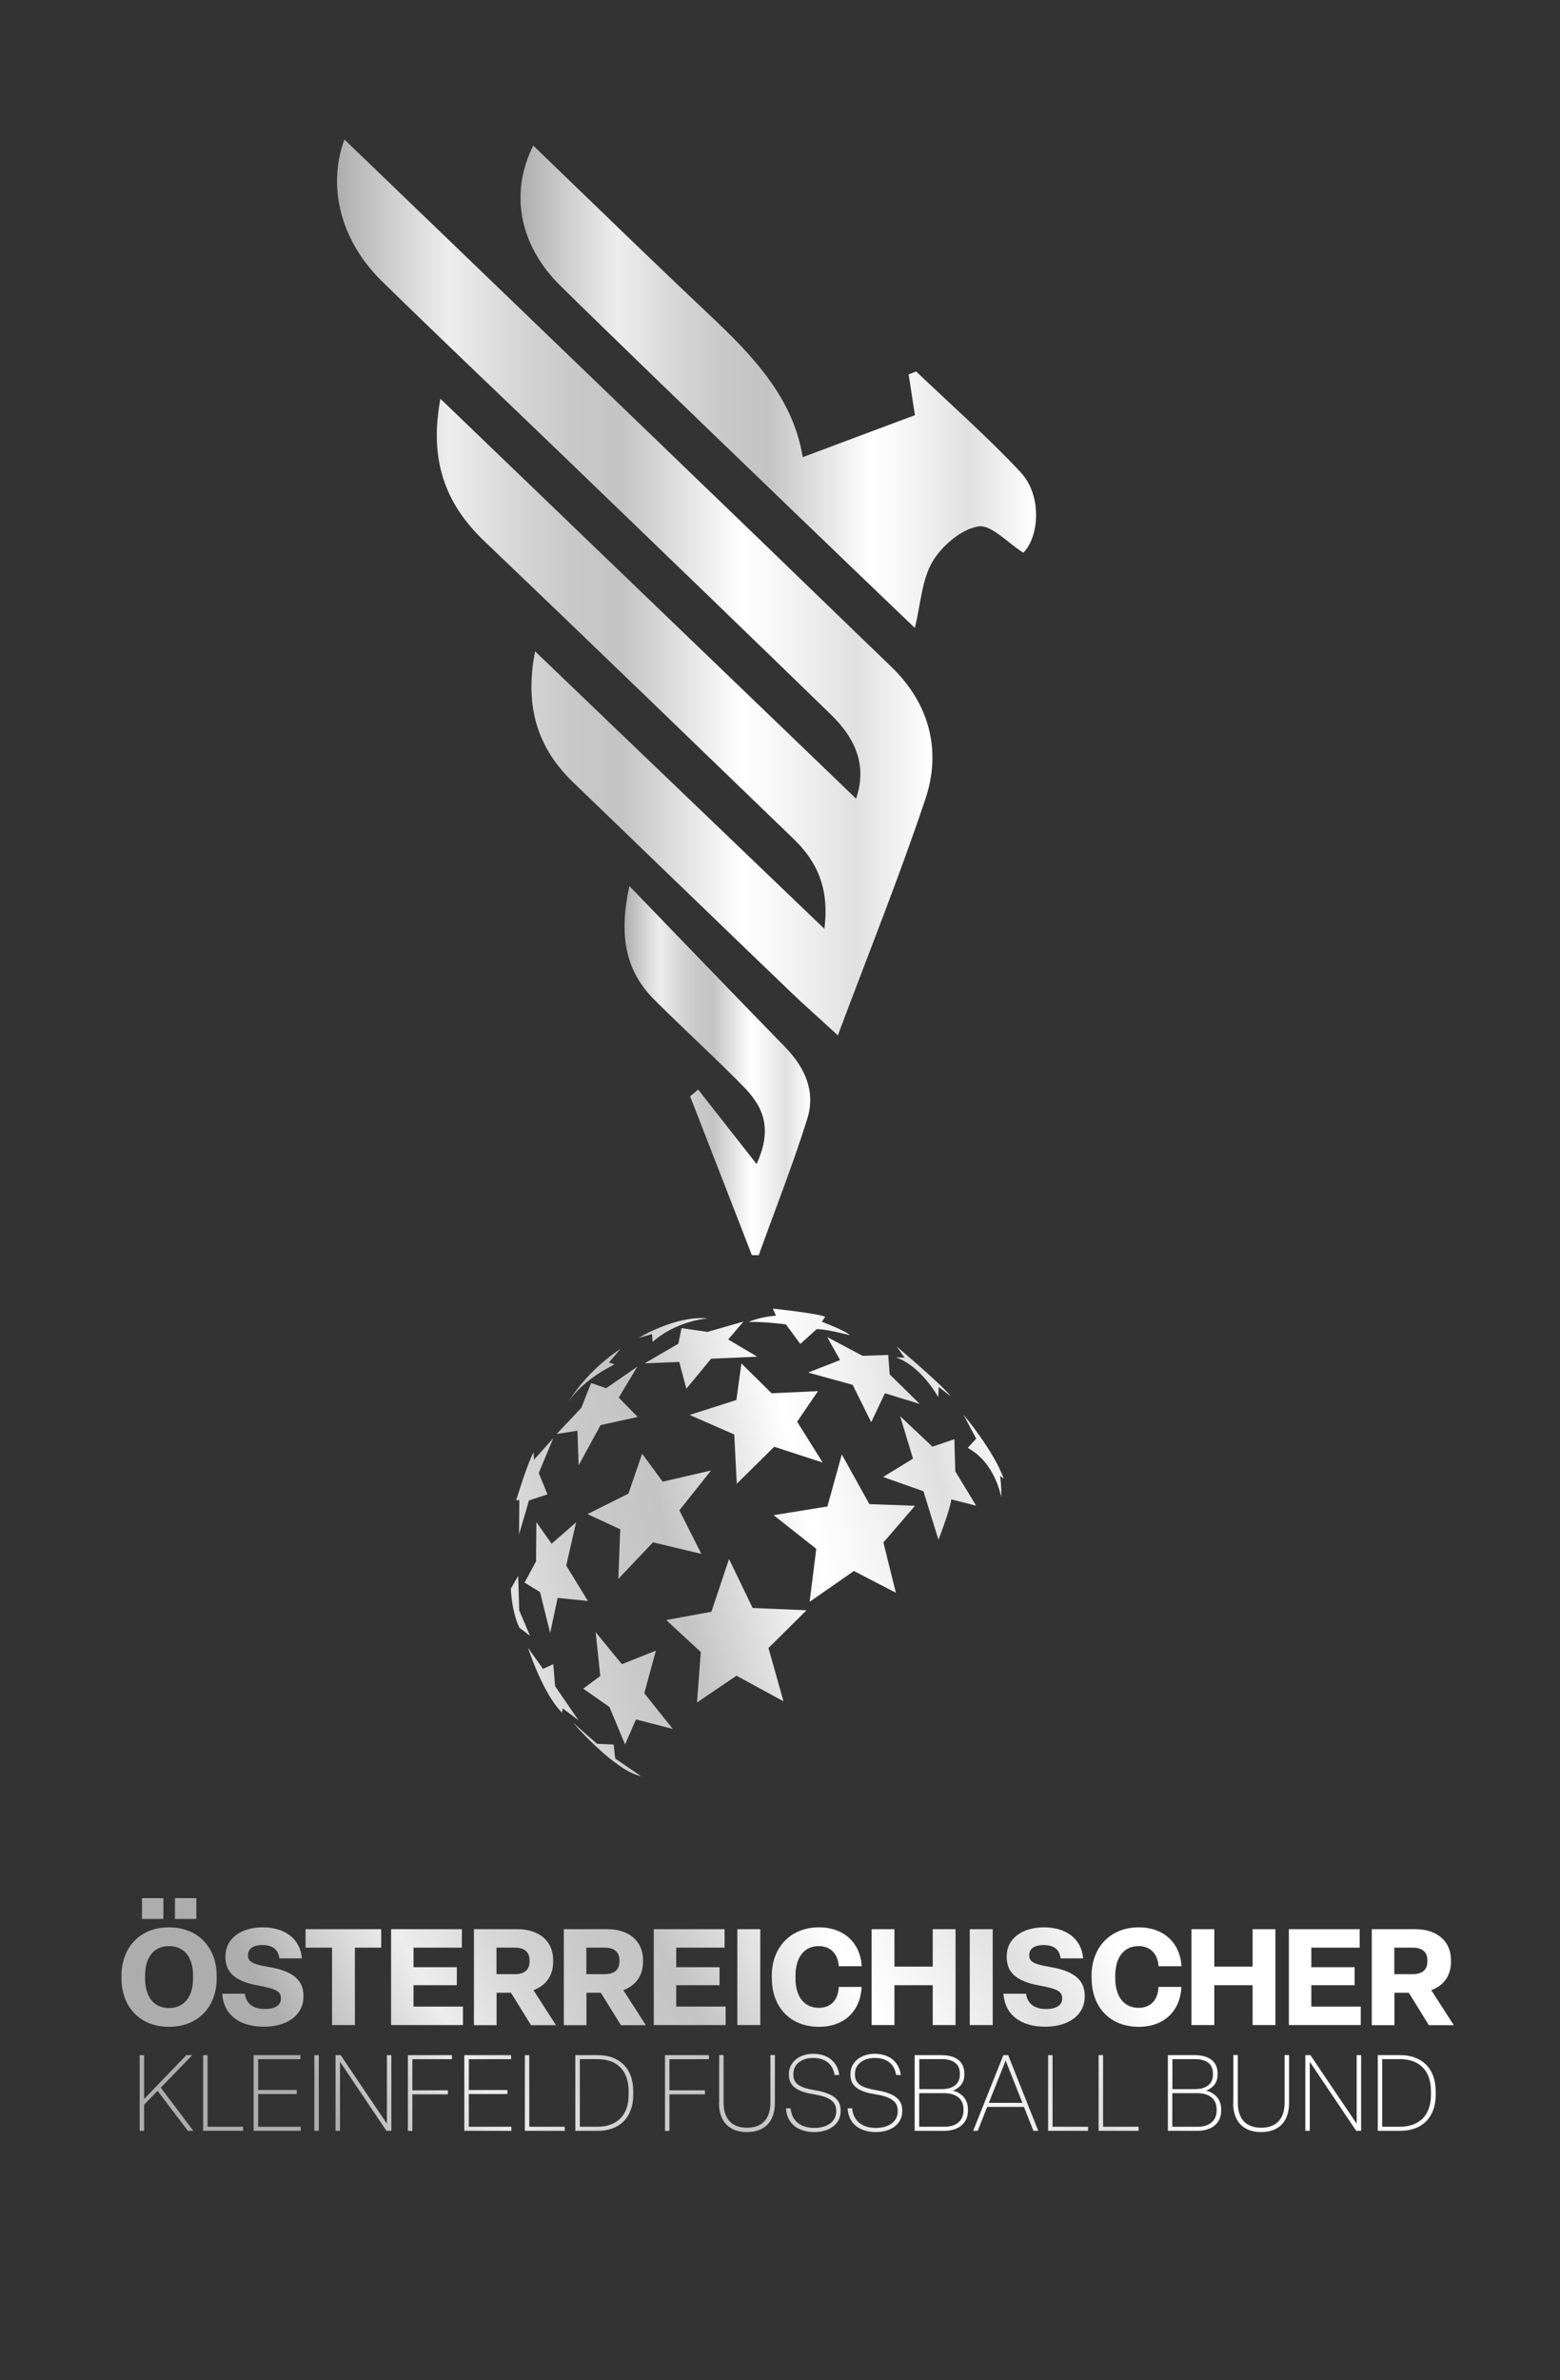 <?xml version="1.0" encoding="UTF-8"?>
<svg id="Ebene_1" data-name="Ebene 1" xmlns="http://www.w3.org/2000/svg" xmlns:xlink="http://www.w3.org/1999/xlink" viewBox="0 0 161.28 246.01">
  <rect x="0" y="0" width="161.28" height="246.01" fill="#333333" stroke="none"/>
  <defs>
    <style>
      .cls-1 {
        fill: url(#_Безымянный_градиент_797-6);
      }

      .cls-1, .cls-2, .cls-3, .cls-4, .cls-5, .cls-6, .cls-7, .cls-8, .cls-9, .cls-10, .cls-11, .cls-12, .cls-13, .cls-14, .cls-15, .cls-16, .cls-17, .cls-18, .cls-19, .cls-20, .cls-21, .cls-22, .cls-23, .cls-24, .cls-25, .cls-26, .cls-27, .cls-28, .cls-29, .cls-30, .cls-31, .cls-32, .cls-33, .cls-34, .cls-35, .cls-36, .cls-37, .cls-38, .cls-39, .cls-40, .cls-41, .cls-42, .cls-43, .cls-44, .cls-45, .cls-46, .cls-47, .cls-48, .cls-49, .cls-50, .cls-51, .cls-52, .cls-53, .cls-54, .cls-55, .cls-56, .cls-57, .cls-58, .cls-59 {
        stroke-width: 0px;
      }

      .cls-2 {
        fill: url(#_Безымянный_градиент_797-9);
      }

      .cls-3 {
        fill: url(#_Безымянный_градиент_797-8);
      }

      .cls-4 {
        fill: url(#_Безымянный_градиент_797-3);
      }

      .cls-5 {
        fill: url(#_Безымянный_градиент_797-7);
      }

      .cls-6 {
        fill: url(#_Безымянный_градиент_797-2);
      }

      .cls-7 {
        fill: url(#_Безымянный_градиент_797-4);
      }

      .cls-8 {
        fill: url(#_Безымянный_градиент_797-5);
      }

      .cls-9 {
        fill: url(#_Безымянный_градиент_797-31);
      }

      .cls-10 {
        fill: url(#_Безымянный_градиент_797-32);
      }

      .cls-11 {
        fill: url(#_Безымянный_градиент_797-35);
      }

      .cls-12 {
        fill: url(#_Безымянный_градиент_797-30);
      }

      .cls-13 {
        fill: url(#_Безымянный_градиент_797-33);
      }

      .cls-14 {
        fill: url(#_Безымянный_градиент_797-29);
      }

      .cls-15 {
        fill: url(#_Безымянный_градиент_797-37);
      }

      .cls-16 {
        fill: url(#_Безымянный_градиент_797-34);
      }

      .cls-17 {
        fill: url(#_Безымянный_градиент_797-39);
      }

      .cls-18 {
        fill: url(#_Безымянный_градиент_797-36);
      }

      .cls-19 {
        fill: url(#_Безымянный_градиент_797-38);
      }

      .cls-20 {
        fill: url(#_Безымянный_градиент_797-22);
      }

      .cls-21 {
        fill: url(#_Безымянный_градиент_797-28);
      }

      .cls-22 {
        fill: url(#_Безымянный_градиент_797-20);
      }

      .cls-23 {
        fill: url(#_Безымянный_градиент_797-26);
      }

      .cls-24 {
        fill: url(#_Безымянный_градиент_797-21);
      }

      .cls-25 {
        fill: url(#_Безымянный_градиент_797-27);
      }

      .cls-26 {
        fill: url(#_Безымянный_градиент_797-23);
      }

      .cls-27 {
        fill: url(#_Безымянный_градиент_797-25);
      }

      .cls-28 {
        fill: url(#_Безымянный_градиент_797-24);
      }

      .cls-29 {
        fill: url(#_Безымянный_градиент_797-44);
      }

      .cls-30 {
        fill: url(#_Безымянный_градиент_797-41);
      }

      .cls-31 {
        fill: url(#_Безымянный_градиент_797-43);
      }

      .cls-32 {
        fill: url(#_Безымянный_градиент_797-42);
      }

      .cls-33 {
        fill: url(#_Безымянный_градиент_797-47);
      }

      .cls-34 {
        fill: url(#_Безымянный_градиент_797-49);
      }

      .cls-35 {
        fill: url(#_Безымянный_градиент_797-19);
      }

      .cls-36 {
        fill: url(#_Безымянный_градиент_797-18);
      }

      .cls-37 {
        fill: url(#_Безымянный_градиент_797-12);
      }

      .cls-38 {
        fill: url(#_Безымянный_градиент_797-17);
      }

      .cls-39 {
        fill: url(#_Безымянный_градиент_797-10);
      }

      .cls-40 {
        fill: url(#_Безымянный_градиент_797-13);
      }

      .cls-41 {
        fill: url(#_Безымянный_градиент_797-11);
      }

      .cls-42 {
        fill: url(#_Безымянный_градиент_797-14);
      }

      .cls-43 {
        fill: url(#_Безымянный_градиент_797-15);
      }

      .cls-44 {
        fill: url(#_Безымянный_градиент_797-16);
      }

      .cls-45 {
        fill: url(#_Безымянный_градиент_797-53);
      }

      .cls-46 {
        fill: url(#_Безымянный_градиент_797-54);
      }

      .cls-47 {
        fill: url(#_Безымянный_градиент_797-51);
      }

      .cls-48 {
        fill: url(#_Безымянный_градиент_797-52);
      }

      .cls-49 {
        fill: url(#_Безымянный_градиент_797-59);
      }

      .cls-50 {
        fill: url(#_Безымянный_градиент_797-57);
      }

      .cls-51 {
        fill: url(#_Безымянный_градиент_797-58);
      }

      .cls-52 {
        fill: url(#_Безымянный_градиент_797-50);
      }

      .cls-53 {
        fill: url(#_Безымянный_градиент_797-55);
      }

      .cls-54 {
        fill: url(#_Безымянный_градиент_797-56);
      }

      .cls-55 {
        fill: url(#_Безымянный_градиент_797-46);
      }

      .cls-56 {
        fill: url(#_Безымянный_градиент_797-45);
      }

      .cls-57 {
        fill: url(#_Безымянный_градиент_797-48);
      }

      .cls-58 {
        fill: url(#_Безымянный_градиент_797-40);
      }

      .cls-59 {
        fill: url(#_Безымянный_градиент_797);
      }
    </style>
    <linearGradient id="_Безымянный_градиент_797" data-name="Безымянный градиент 797" x1="34.84" y1="60.71" x2="96.39" y2="60.71" gradientUnits="userSpaceOnUse">
      <stop offset="0" stop-color="#adadad"/>
      <stop offset=".03" stop-color="#b9b9b9"/>
      <stop offset=".14" stop-color="#dedede"/>
      <stop offset=".19" stop-color="#ededed"/>
      <stop offset=".3" stop-color="#d6d6d6"/>
      <stop offset=".4" stop-color="#c8c8c8"/>
      <stop offset=".48" stop-color="#c4c4c4"/>
      <stop offset=".61" stop-color="#eaeaea"/>
      <stop offset=".68" stop-color="#fff"/>
      <stop offset=".76" stop-color="#f4f4f4"/>
      <stop offset=".87" stop-color="#e0e0e0"/>
      <stop offset="1" stop-color="#fff"/>
    </linearGradient>
    <linearGradient id="_Безымянный_градиент_797-2" data-name="Безымянный градиент 797" x1="53.81" y1="39.97" x2="107.11" y2="39.97" xlink:href="#_Безымянный_градиент_797"/>
    <linearGradient id="_Безымянный_градиент_797-3" data-name="Безымянный градиент 797" x1="64.56" y1="110.66" x2="83.76" y2="110.66" xlink:href="#_Безымянный_градиент_797"/>
    <linearGradient id="_Безымянный_градиент_797-4" data-name="Безымянный градиент 797" x1="32.38" y1="157.93" x2="103.89" y2="140.4" xlink:href="#_Безымянный_градиент_797"/>
    <linearGradient id="_Безымянный_градиент_797-5" data-name="Безымянный градиент 797" x1="33.96" y1="164.36" x2="105.47" y2="146.84" xlink:href="#_Безымянный_градиент_797"/>
    <linearGradient id="_Безымянный_градиент_797-6" data-name="Безымянный градиент 797" x1="31.43" y1="154.05" x2="102.94" y2="136.52" xlink:href="#_Безымянный_градиент_797"/>
    <linearGradient id="_Безымянный_градиент_797-7" data-name="Безымянный градиент 797" x1="30.5" y1="150.26" x2="102.01" y2="132.73" xlink:href="#_Безымянный_градиент_797"/>
    <linearGradient id="_Безымянный_градиент_797-8" data-name="Безымянный градиент 797" x1="34.91" y1="168.26" x2="106.43" y2="150.73" xlink:href="#_Безымянный_градиент_797"/>
    <linearGradient id="_Безымянный_градиент_797-9" data-name="Безымянный градиент 797" x1="37.95" y1="180.66" x2="109.47" y2="163.13" xlink:href="#_Безымянный_градиент_797"/>
    <linearGradient id="_Безымянный_градиент_797-10" data-name="Безымянный градиент 797" x1="37.42" y1="178.47" x2="108.93" y2="160.95" xlink:href="#_Безымянный_градиент_797"/>
    <linearGradient id="_Безымянный_градиент_797-11" data-name="Безымянный градиент 797" x1="35.53" y1="170.78" x2="107.04" y2="153.25" xlink:href="#_Безымянный_градиент_797"/>
    <linearGradient id="_Безымянный_градиент_797-12" data-name="Безымянный градиент 797" x1="31.98" y1="156.27" x2="103.49" y2="138.74" xlink:href="#_Безымянный_градиент_797"/>
    <linearGradient id="_Безымянный_градиент_797-13" data-name="Безымянный градиент 797" x1="34.74" y1="167.54" x2="106.25" y2="150.01" xlink:href="#_Безымянный_градиент_797"/>
    <linearGradient id="_Безымянный_градиент_797-14" data-name="Безымянный градиент 797" x1="32.69" y1="159.2" x2="104.21" y2="141.67" xlink:href="#_Безымянный_градиент_797"/>
    <linearGradient id="_Безымянный_градиент_797-15" data-name="Безымянный градиент 797" x1="35.48" y1="170.56" x2="106.99" y2="153.03" xlink:href="#_Безымянный_градиент_797"/>
    <linearGradient id="_Безымянный_градиент_797-16" data-name="Безымянный градиент 797" x1="37.52" y1="178.88" x2="109.03" y2="161.35" xlink:href="#_Безымянный_градиент_797"/>
    <linearGradient id="_Безымянный_градиент_797-17" data-name="Безымянный градиент 797" x1="39.39" y1="186.54" x2="110.91" y2="169.01" xlink:href="#_Безымянный_градиент_797"/>
    <linearGradient id="_Безымянный_градиент_797-18" data-name="Безымянный градиент 797" x1="30.39" y1="149.78" x2="101.9" y2="132.26" xlink:href="#_Безымянный_градиент_797"/>
    <linearGradient id="_Безымянный_градиент_797-19" data-name="Безымянный градиент 797" x1="29.75" y1="147.21" x2="101.27" y2="129.68" xlink:href="#_Безымянный_градиент_797"/>
    <linearGradient id="_Безымянный_градиент_797-20" data-name="Безымянный градиент 797" x1="30.37" y1="149.74" x2="101.89" y2="132.21" xlink:href="#_Безымянный_градиент_797"/>
    <linearGradient id="_Безымянный_градиент_797-21" data-name="Безымянный градиент 797" x1="32.22" y1="157.26" x2="103.73" y2="139.73" xlink:href="#_Безымянный_градиент_797"/>
    <linearGradient id="_Безымянный_градиент_797-22" data-name="Безымянный градиент 797" x1="34.58" y1="166.88" x2="106.09" y2="149.35" xlink:href="#_Безымянный_градиент_797"/>
    <linearGradient id="_Безымянный_градиент_797-23" data-name="Безымянный градиент 797" x1="23.42" y1="199.13" x2="92.9" y2="160.31" xlink:href="#_Безымянный_градиент_797"/>
    <linearGradient id="_Безымянный_градиент_797-24" data-name="Безымянный градиент 797" x1="26.56" y1="204.75" x2="96.04" y2="165.93" xlink:href="#_Безымянный_градиент_797"/>
    <linearGradient id="_Безымянный_градиент_797-25" data-name="Безымянный градиент 797" x1="28.19" y1="207.67" x2="97.67" y2="168.84" xlink:href="#_Безымянный_градиент_797"/>
    <linearGradient id="_Безымянный_градиент_797-26" data-name="Безымянный градиент 797" x1="30.57" y1="211.93" x2="100.05" y2="173.1" xlink:href="#_Безымянный_градиент_797"/>
    <linearGradient id="_Безымянный_градиент_797-27" data-name="Безымянный градиент 797" x1="32.73" y1="215.8" x2="102.22" y2="176.97" xlink:href="#_Безымянный_градиент_797"/>
    <linearGradient id="_Безымянный_градиент_797-28" data-name="Безымянный градиент 797" x1="34.94" y1="219.76" x2="104.43" y2="180.93" xlink:href="#_Безымянный_градиент_797"/>
    <linearGradient id="_Безымянный_градиент_797-29" data-name="Безымянный градиент 797" x1="37.03" y1="223.49" x2="106.51" y2="184.67" xlink:href="#_Безымянный_градиент_797"/>
    <linearGradient id="_Безымянный_градиент_797-30" data-name="Безымянный градиент 797" x1="38.48" y1="226.1" x2="107.97" y2="187.27" xlink:href="#_Безымянный_градиент_797"/>
    <linearGradient id="_Безымянный_градиент_797-31" data-name="Безымянный градиент 797" x1="40.2" y1="229.17" x2="109.69" y2="190.34" xlink:href="#_Безымянный_градиент_797"/>
    <linearGradient id="_Безымянный_градиент_797-32" data-name="Безымянный градиент 797" x1="42.54" y1="233.35" x2="112.02" y2="194.53" xlink:href="#_Безымянный_градиент_797"/>
    <linearGradient id="_Безымянный_градиент_797-33" data-name="Безымянный градиент 797" x1="44.2" y1="236.33" x2="113.69" y2="197.5" xlink:href="#_Безымянный_градиент_797"/>
    <linearGradient id="_Безымянный_градиент_797-34" data-name="Безымянный градиент 797" x1="45.78" y1="239.15" x2="115.26" y2="200.32" xlink:href="#_Безымянный_градиент_797"/>
    <linearGradient id="_Безымянный_градиент_797-35" data-name="Безымянный градиент 797" x1="48.07" y1="243.25" x2="117.56" y2="204.42" xlink:href="#_Безымянный_градиент_797"/>
    <linearGradient id="_Безымянный_градиент_797-36" data-name="Безымянный градиент 797" x1="50.41" y1="247.43" x2="119.89" y2="208.6" xlink:href="#_Безымянный_градиент_797"/>
    <linearGradient id="_Безымянный_градиент_797-37" data-name="Безымянный градиент 797" x1="52.66" y1="251.46" x2="122.14" y2="212.63" xlink:href="#_Безымянный_градиент_797"/>
    <linearGradient id="_Безымянный_градиент_797-38" data-name="Безымянный градиент 797" x1="54.82" y1="255.33" x2="124.3" y2="216.5" xlink:href="#_Безымянный_градиент_797"/>
    <linearGradient id="_Безымянный_градиент_797-39" data-name="Безымянный градиент 797" x1="29.26" y1="209.59" x2="98.74" y2="170.76" xlink:href="#_Безымянный_градиент_797"/>
    <linearGradient id="_Безымянный_градиент_797-40" data-name="Безымянный градиент 797" x1="30.65" y1="212.08" x2="100.13" y2="173.25" xlink:href="#_Безымянный_градиент_797"/>
    <linearGradient id="_Безымянный_градиент_797-41" data-name="Безымянный градиент 797" x1="31.98" y1="214.46" x2="101.46" y2="175.63" xlink:href="#_Безымянный_градиент_797"/>
    <linearGradient id="_Безымянный_градиент_797-42" data-name="Безымянный градиент 797" x1="32.95" y1="216.19" x2="102.43" y2="177.36" xlink:href="#_Безымянный_градиент_797"/>
    <linearGradient id="_Безымянный_градиент_797-43" data-name="Безымянный градиент 797" x1="34.1" y1="218.26" x2="103.59" y2="179.43" xlink:href="#_Безымянный_градиент_797"/>
    <linearGradient id="_Безымянный_градиент_797-44" data-name="Безымянный градиент 797" x1="35.25" y1="220.31" x2="104.74" y2="181.49" xlink:href="#_Безымянный_градиент_797"/>
    <linearGradient id="_Безымянный_градиент_797-45" data-name="Безымянный градиент 797" x1="37.16" y1="223.73" x2="106.65" y2="184.9" xlink:href="#_Безымянный_градиент_797"/>
    <linearGradient id="_Безымянный_градиент_797-46" data-name="Безымянный градиент 797" x1="38.57" y1="226.24" x2="108.05" y2="187.41" xlink:href="#_Безымянный_градиент_797"/>
    <linearGradient id="_Безымянный_градиент_797-47" data-name="Безымянный градиент 797" x1="39.73" y1="228.33" x2="109.21" y2="189.5" xlink:href="#_Безымянный_градиент_797"/>
    <linearGradient id="_Безымянный_градиент_797-48" data-name="Безымянный градиент 797" x1="41.58" y1="231.63" x2="111.06" y2="192.8" xlink:href="#_Безымянный_градиент_797"/>
    <linearGradient id="_Безымянный_градиент_797-49" data-name="Безымянный градиент 797" x1="43.34" y1="234.78" x2="112.82" y2="195.95" xlink:href="#_Безымянный_градиент_797"/>
    <linearGradient id="_Безымянный_градиент_797-50" data-name="Безымянный градиент 797" x1="45.2" y1="238.11" x2="114.68" y2="199.28" xlink:href="#_Безымянный_градиент_797"/>
    <linearGradient id="_Безымянный_градиент_797-51" data-name="Безымянный градиент 797" x1="46.71" y1="240.82" x2="116.19" y2="201.99" xlink:href="#_Безымянный_градиент_797"/>
    <linearGradient id="_Безымянный_градиент_797-52" data-name="Безымянный градиент 797" x1="48.13" y1="243.36" x2="117.62" y2="204.53" xlink:href="#_Безымянный_градиент_797"/>
    <linearGradient id="_Безымянный_градиент_797-53" data-name="Безымянный градиент 797" x1="50.27" y1="247.19" x2="119.76" y2="208.36" xlink:href="#_Безымянный_градиент_797"/>
    <linearGradient id="_Безымянный_градиент_797-54" data-name="Безымянный градиент 797" x1="51.44" y1="249.28" x2="120.92" y2="210.45" xlink:href="#_Безымянный_градиент_797"/>
    <linearGradient id="_Безымянный_градиент_797-55" data-name="Безымянный градиент 797" x1="52.68" y1="251.5" x2="122.17" y2="212.67" xlink:href="#_Безымянный_градиент_797"/>
    <linearGradient id="_Безымянный_градиент_797-56" data-name="Безымянный градиент 797" x1="54.36" y1="254.51" x2="123.84" y2="215.68" xlink:href="#_Безымянный_градиент_797"/>
    <linearGradient id="_Безымянный_градиент_797-57" data-name="Безымянный градиент 797" x1="55.99" y1="257.42" x2="125.47" y2="218.59" xlink:href="#_Безымянный_градиент_797"/>
    <linearGradient id="_Безымянный_градиент_797-58" data-name="Безымянный градиент 797" x1="57.96" y1="260.95" x2="127.45" y2="222.12" xlink:href="#_Безымянный_градиент_797"/>
    <linearGradient id="_Безымянный_градиент_797-59" data-name="Безымянный градиент 797" x1="59.47" y1="263.65" x2="128.96" y2="224.82" xlink:href="#_Безымянный_градиент_797"/>
  </defs>
  <g>
    <path class="cls-59" d="M35.61,14.41c-1.78,4.81-.45,10.42,3.86,14.64,6.01,5.89,12.13,11.67,18.19,17.51,9.42,9.08,18.84,18.15,28.22,27.27,2.88,2.8,3.67,5.57,2.63,8.72-14.22-13.68-28.37-27.29-42.98-41.34-1.18,6.32.48,10.85,4.55,14.73,10.71,10.22,21.34,20.52,32,30.8,2.45,2.36,3.67,5.17,3.15,9.26-10.1-9.68-19.82-19.01-29.91-28.68-1.11,5.71.24,9.98,3.95,13.55,7.45,7.17,14.88,14.37,22.34,21.53,1.55,1.49,3.17,2.91,5.01,4.61,3.17-8.46,6.34-16.35,9.04-24.39,1.72-5.1.39-9.93-3.5-13.69-18.84-18.24-37.76-36.41-56.55-54.51Z"/>
    <path class="cls-6" d="M105.53,48.82c-3.42-3.65-7.19-6.97-10.82-10.43-.26.1-.51.21-.77.31.24,1.54.48,3.08.65,4.21-3.89,1.45-7.71,2.88-11.6,4.34-.99-6.15-5.18-10.5-9.66-14.72-1.95-1.84-3.9-3.7-5.84-5.56-4.12-3.95-8.22-7.94-12.36-11.92-2.41,4.78-1.55,10.21,2.84,14.52,1.4,1.38,2.81,2.75,4.22,4.12,6.79,6.61,13.63,13.18,20.46,19.76,3.97,3.83,7.96,7.64,11.93,11.45.62-2.52.72-4.99,1.84-6.87.97-1.63,2.95-3.32,4.71-3.62,1.33-.23,3.03,1.69,4.67,2.72,1.66-1.69,1.94-5.94-.27-8.3Z"/>
    <path class="cls-4" d="M65.07,91.57c-1.11,5.1-.44,8.75,2.6,11.78,3.01,3,6.15,5.86,9.13,8.89,1.88,1.92,3.23,4.12,1.42,8.07-2.25-2.87-4.15-5.28-6.04-7.7-.28.23-.56.47-.83.7,2.13,5.47,4.25,10.94,6.38,16.41.24,0,.47.01.71.02,1.69-4.7,3.53-9.35,5.02-14.11.89-2.83-.25-5.32-2.31-7.43-5.2-5.33-10.35-10.7-16.08-16.62Z"/>
  </g>
  <g>
    <polygon class="cls-7" points="76.17 153.36 80.04 149.53 85.05 151.16 82.41 146.94 84.57 143.78 79.77 144 76.65 140.92 76.13 144.7 71.29 146.24 75.91 148.26 76.17 153.36"/>
    <polygon class="cls-8" points="68.51 153.14 66.39 150.25 64.97 154.37 60.74 156.49 64.12 158.06 63.93 163.18 67.51 159.41 72.51 160.6 70.24 156.1 73.51 151.98 68.51 153.14"/>
    <polygon class="cls-1" points="59.82 151.45 62.09 147.29 65.93 146.45 63.97 144.45 65.89 141.25 62.66 143.48 61.12 142.94 60.09 145.52 57.55 148.21 59.7 147.87 59.82 151.45"/>
    <polygon class="cls-5" points="73.14 137.66 70.46 137.27 70.13 138.88 66.64 140.91 70.22 140.76 70.96 143.53 73.52 140.43 78.29 140.22 75.28 138.44 76.86 136.59 73.14 137.66"/>
    <polygon class="cls-3" points="57.03 159.55 55.45 157.32 55.42 161.37 54.23 163.57 55.83 164.55 56.88 168.78 57.65 165.15 60.78 165.47 58.54 161.81 59.56 157.34 57.03 159.55"/>
    <polygon class="cls-2" points="67.81 170.6 64.29 172 61.58 168.69 62.06 173.22 60.3 174.53 63.01 176.43 64.62 180.3 65.75 177.71 69.56 178.7 66.61 175 67.81 170.6"/>
    <polygon class="cls-39" points="77.81 166.19 75.37 161.13 73.55 166.58 68.88 167.44 72.45 170.75 72.06 175.96 76.14 173.19 81 175.84 79.45 170.33 83.38 166.43 77.81 166.19"/>
    <polygon class="cls-41" points="89.88 155.46 87.03 150.32 85.54 155.7 79.98 156.6 84.39 160.08 83.7 165.56 88.28 162.37 92.62 164.62 91.33 159.42 94.6 155.63 89.88 155.46"/>
    <polygon class="cls-37" points="86.85 140.57 83.55 141.86 88.15 143.13 90.07 146.99 91.49 144 95.1 145.11 91.98 142.05 91.83 140.04 89.17 140.13 85.52 138.19 86.85 140.57"/>
    <path class="cls-40" d="M98.66,148.75l-2.26.77-3.34-3.15,1.33,4.39-3.09,1.89,4.17,1.48,1.55,5.01s1.17-2.97,1.33-4.17l2.57.65-2.16-3.55-.09-3.31Z"/>
    <path class="cls-42" d="M53.65,158.62l1.04-3.54,1.91-.63-.9-2.21,1.5-3.6-1.99,2.23-.05-.76c-.63,1.12-1.8,4.96-1.8,4.96l.33-.05-.03,3.6Z"/>
    <path class="cls-43" d="M53.68,166.44l-.11-3.57-.76,1.34c.16,2.75.9,4.03.9,4.03l1.09.84-1.12-2.64Z"/>
    <path class="cls-44" d="M57.39,174.26l-.19-2.26-1.06.49-1.55-2.18s1.5,4.69,3.51,6.7l.08-.44,1.63,1.23-2.43-3.54Z"/>
    <path class="cls-38" d="M63.44,180.31l-1.72-.08-2.48-2.18s4.28,4.96,7.03,5.53l-2.67-1.83-.16-1.44Z"/>
    <path class="cls-36" d="M63.54,141.02l-.59-.2,1.21-1.41c-.53.35-1.01.7-1.46,1.07-2.69,2.17-3.94,4.44-3.94,4.44,1.54-2.42,4.78-3.9,4.78-3.9Z"/>
    <path class="cls-35" d="M67.47,138.7c2.44-2.21,5.71-2.44,5.71-2.44-3.35-.32-7.15,2.02-7.15,2.02l1.38-.4.06.83Z"/>
    <path class="cls-22" d="M81.25,136.88l1.49,2.02,1.7-1.53c1.19.02,3.42.64,3.42.64-.4-.47-2.89-1.4-2.89-1.4l.34-.51c-.62-.34-5.41-.85-5.41-.85l.32.74c-1.57.08-2.84.64-2.84.64,1.44-.06,3.88.25,3.88.25Z"/>
    <path class="cls-24" d="M97,144.43l.05-1.08,1.26.98c-.8-1.1-5.61-5.17-5.61-5.17l.82,1.17-.91-.05c2.64.91,4.4,4.14,4.4,4.14Z"/>
    <path class="cls-20" d="M103.76,152.84c-.91-2.76-4.16-6.64-4.16-6.64l1.32,2.49-.87.96c2.87,1.55,3.45,5.07,3.45,5.07.07-.98-.11-2.19-.11-2.19l.37.3Z"/>
  </g>
  <g>
    <path class="cls-26" d="M12.56,204.48v-.28c0-2.89,1.88-5,4.91-5s4.93,2.11,4.93,5v.28c0,2.89-1.88,5-4.93,5s-4.91-2.11-4.91-5ZM14.68,198.33v-2.15h2.21v2.15h-2.21ZM19.96,204.48v-.28c0-1.87-.88-3.06-2.49-3.06s-2.47,1.19-2.47,3.06v.28c0,1.87.89,3.06,2.47,3.06s2.49-1.19,2.49-3.06ZM18.09,198.33v-2.15h2.21v2.15h-2.21Z"/>
    <path class="cls-28" d="M22.98,206.06h2.33c.14,1.05.89,1.58,2.07,1.58,1.05,0,1.66-.39,1.66-1.06v-.06c0-.67-.45-.96-2.32-1.3-2.39-.43-3.41-1.33-3.41-2.96v-.1c0-1.81,1.62-2.96,3.85-2.96s3.88,1.13,4.05,3.21h-2.33c-.1-.94-.73-1.38-1.76-1.38s-1.48.45-1.48,1.03v.04c0,.57.28.89,2.16,1.2,2.28.38,3.57,1.23,3.57,2.95v.11c0,1.93-1.7,3.11-4.06,3.11-2.62,0-4.2-1.28-4.34-3.42Z"/>
    <path class="cls-27" d="M34.33,209.3v-8h-2.74v-1.91h7.82v1.91h-2.72v8h-2.36Z"/>
    <path class="cls-23" d="M40.43,209.3v-9.91h7.32v1.91h-5v2.02h4.48v1.86h-4.48v2.21h5.11v1.91h-7.43Z"/>
    <path class="cls-25" d="M49,209.3v-9.91h4.5c2.11,0,3.69,1.12,3.69,3.21v.14c0,1.51-.8,2.5-2.04,2.95l2.33,3.62h-2.58l-2.07-3.35h-1.49v3.35h-2.33ZM51.33,204.04h1.91c.89,0,1.51-.39,1.51-1.3v-.14c0-.91-.61-1.3-1.51-1.3h-1.91v2.74Z"/>
    <path class="cls-21" d="M58.29,209.3v-9.91h4.5c2.11,0,3.69,1.12,3.69,3.21v.14c0,1.51-.8,2.5-2.04,2.95l2.33,3.62h-2.58l-2.07-3.35h-1.49v3.35h-2.33ZM60.62,204.04h1.91c.89,0,1.51-.39,1.51-1.3v-.14c0-.91-.61-1.3-1.51-1.3h-1.91v2.74Z"/>
    <path class="cls-14" d="M67.59,209.3v-9.91h7.32v1.91h-5v2.02h4.48v1.86h-4.48v2.21h5.11v1.91h-7.43Z"/>
    <path class="cls-12" d="M76.23,209.3v-9.91h2.37v9.91h-2.37Z"/>
    <path class="cls-9" d="M79.79,204.48v-.28c0-2.92,1.93-5,4.89-5,2.57,0,4.27,1.61,4.41,4.02h-2.37c-.1-1.33-.88-2.08-2.08-2.08-1.55,0-2.4,1.23-2.4,3.06v.28c0,1.83.87,3.04,2.42,3.04,1.2,0,2-.78,2.05-2.16h2.37c-.12,2.47-1.77,4.12-4.41,4.12-3.02,0-4.87-2.08-4.87-5Z"/>
    <path class="cls-10" d="M90.11,209.3v-9.91h2.36v3.87h3.96v-3.87h2.36v9.91h-2.36v-4.12h-3.96v4.12h-2.36Z"/>
    <path class="cls-13" d="M100.26,209.3v-9.91h2.37v9.91h-2.37Z"/>
    <path class="cls-16" d="M103.75,206.06h2.33c.14,1.05.89,1.58,2.07,1.58,1.05,0,1.66-.39,1.66-1.06v-.06c0-.67-.45-.96-2.32-1.3-2.39-.43-3.41-1.33-3.41-2.96v-.1c0-1.81,1.62-2.96,3.85-2.96s3.88,1.13,4.05,3.21h-2.33c-.1-.94-.73-1.38-1.76-1.38s-1.48.45-1.48,1.03v.04c0,.57.28.89,2.16,1.2,2.28.38,3.57,1.23,3.57,2.95v.11c0,1.93-1.7,3.11-4.06,3.11-2.62,0-4.2-1.28-4.34-3.42Z"/>
    <path class="cls-11" d="M112.85,204.48v-.28c0-2.92,1.93-5,4.89-5,2.57,0,4.27,1.61,4.41,4.02h-2.37c-.1-1.33-.88-2.08-2.08-2.08-1.55,0-2.4,1.23-2.4,3.06v.28c0,1.83.87,3.04,2.42,3.04,1.2,0,2-.78,2.05-2.16h2.37c-.12,2.47-1.77,4.12-4.41,4.12-3.02,0-4.87-2.08-4.87-5Z"/>
    <path class="cls-18" d="M123.18,209.3v-9.91h2.36v3.87h3.96v-3.87h2.36v9.91h-2.36v-4.12h-3.96v4.12h-2.36Z"/>
    <path class="cls-15" d="M133.25,209.3v-9.91h7.32v1.91h-5v2.02h4.48v1.86h-4.48v2.21h5.11v1.91h-7.43Z"/>
    <path class="cls-19" d="M141.82,209.3v-9.91h4.5c2.11,0,3.69,1.12,3.69,3.21v.14c0,1.51-.8,2.5-2.04,2.95l2.33,3.62h-2.58l-2.07-3.35h-1.49v3.35h-2.33ZM144.15,204.04h1.91c.89,0,1.51-.39,1.51-1.3v-.14c0-.91-.61-1.3-1.51-1.3h-1.91v2.74Z"/>
  </g>
  <g>
    <path class="cls-17" d="M14.44,220.23v-7.82h.46v4.53l4.36-4.53h.62l-3.26,3.36,3.37,4.46h-.57l-3.13-4.13-1.39,1.43v2.7h-.46Z"/>
    <path class="cls-58" d="M21,220.23v-7.82h.46v7.4h3.67v.42h-4.13Z"/>
    <path class="cls-30" d="M26.22,220.23v-7.82h4.84v.42h-4.37v3.18h3.99v.42h-3.99v3.38h4.4v.42h-4.86Z"/>
    <path class="cls-32" d="M32.5,220.23v-7.82h.46v7.82h-.46Z"/>
    <path class="cls-31" d="M34.69,220.23v-7.82h.53l4.78,7.09v-7.09h.46v7.82h-.51l-4.8-7.14v7.14h-.46Z"/>
    <path class="cls-29" d="M42.17,220.23v-7.82h4.55v.42h-4.09v3.21h3.67v.42h-3.67v3.78h-.46Z"/>
    <path class="cls-56" d="M48,220.23v-7.82h4.84v.42h-4.37v3.18h3.99v.42h-3.99v3.38h4.4v.42h-4.86Z"/>
    <path class="cls-55" d="M54.26,220.23v-7.82h.46v7.4h3.67v.42h-4.13Z"/>
    <path class="cls-33" d="M59.48,220.23v-7.82h2.34c2.16,0,3.65,1.31,3.65,3.74v.35c0,2.41-1.48,3.73-3.65,3.73h-2.34ZM59.95,219.81h1.8c2.03,0,3.24-1.17,3.24-3.32v-.35c0-2.15-1.2-3.32-3.24-3.32h-1.8v6.98Z"/>
    <path class="cls-57" d="M68.75,220.23v-7.82h4.55v.42h-4.09v3.21h3.67v.42h-3.67v3.78h-.46Z"/>
    <path class="cls-34" d="M74.35,217.35v-4.95h.46v4.92c0,1.73.9,2.59,2.42,2.59s2.42-.87,2.42-2.6v-4.91h.46v4.95c0,1.85-.99,3.01-2.89,3.01s-2.89-1.16-2.89-3.01Z"/>
    <path class="cls-52" d="M81.25,217.9h.49c.12,1.43,1.17,2.03,2.46,2.03s2.25-.63,2.25-1.7v-.1c0-1.06-.96-1.46-2.39-1.69-1.64-.26-2.5-.83-2.5-1.99v-.11c0-1.15,1.01-2.07,2.51-2.07,1.42,0,2.5.74,2.7,2.19h-.49c-.18-1.17-1.01-1.76-2.21-1.76s-2.05.66-2.05,1.64v.1c0,.98.81,1.36,2.16,1.58,1.63.28,2.73.78,2.73,2.09v.11c0,1.26-1.1,2.14-2.73,2.14s-2.83-.83-2.92-2.46Z"/>
    <path class="cls-47" d="M87.61,217.9h.49c.12,1.43,1.17,2.03,2.46,2.03s2.25-.63,2.25-1.7v-.1c0-1.06-.96-1.46-2.39-1.69-1.64-.26-2.5-.83-2.5-1.99v-.11c0-1.15,1.01-2.07,2.51-2.07,1.42,0,2.5.74,2.7,2.19h-.48c-.18-1.17-1.01-1.76-2.21-1.76s-2.05.66-2.05,1.64v.1c0,.98.81,1.36,2.16,1.58,1.63.28,2.73.78,2.73,2.09v.11c0,1.26-1.1,2.14-2.73,2.14s-2.83-.83-2.92-2.46Z"/>
    <path class="cls-48" d="M94.56,220.23v-7.82h2.77c1.39,0,2.37.57,2.37,1.91v.12c0,.96-.65,1.44-1.19,1.64.85.2,1.56.85,1.56,1.92v.14c0,1.33-.99,2.09-2.45,2.09h-3.06ZM95.03,215.92h2.36c1.1,0,1.84-.51,1.84-1.49v-.12c0-1-.69-1.49-1.88-1.49h-2.31v3.1ZM95.03,219.81h2.64c1.13,0,1.94-.59,1.94-1.67v-.14c0-1.08-.78-1.66-2-1.66h-2.58v3.48Z"/>
    <path class="cls-45" d="M106.84,220.23l-.98-2.47h-3.8l-.98,2.47h-.47l3.12-7.82h.5l3.11,7.82h-.48ZM102.23,217.34h3.47l-1.73-4.37-1.74,4.37Z"/>
    <path class="cls-46" d="M108.36,220.23v-7.82h.46v7.4h3.67v.42h-4.13Z"/>
    <path class="cls-53" d="M113.58,220.23v-7.82h.46v7.4h3.67v.42h-4.13Z"/>
    <path class="cls-54" d="M120.74,220.23v-7.82h2.77c1.39,0,2.37.57,2.37,1.91v.12c0,.96-.65,1.44-1.19,1.64.85.2,1.56.85,1.56,1.92v.14c0,1.33-.99,2.09-2.45,2.09h-3.06ZM121.2,215.92h2.36c1.1,0,1.84-.51,1.84-1.49v-.12c0-1-.69-1.49-1.88-1.49h-2.31v3.1ZM121.2,219.81h2.64c1.13,0,1.94-.59,1.94-1.67v-.14c0-1.08-.78-1.66-2-1.66h-2.58v3.48Z"/>
    <path class="cls-50" d="M127.51,217.35v-4.95h.46v4.92c0,1.73.9,2.59,2.42,2.59s2.42-.87,2.42-2.6v-4.91h.46v4.95c0,1.85-.99,3.01-2.89,3.01s-2.89-1.16-2.89-3.01Z"/>
    <path class="cls-51" d="M134.95,220.23v-7.82h.53l4.78,7.09v-7.09h.46v7.82h-.51l-4.8-7.14v7.14h-.46Z"/>
    <path class="cls-49" d="M142.44,220.23v-7.82h2.34c2.16,0,3.65,1.31,3.65,3.74v.35c0,2.41-1.48,3.73-3.65,3.73h-2.34ZM142.9,219.81h1.8c2.03,0,3.24-1.17,3.24-3.32v-.35c0-2.15-1.2-3.32-3.24-3.32h-1.8v6.98Z"/>
  </g>
</svg>